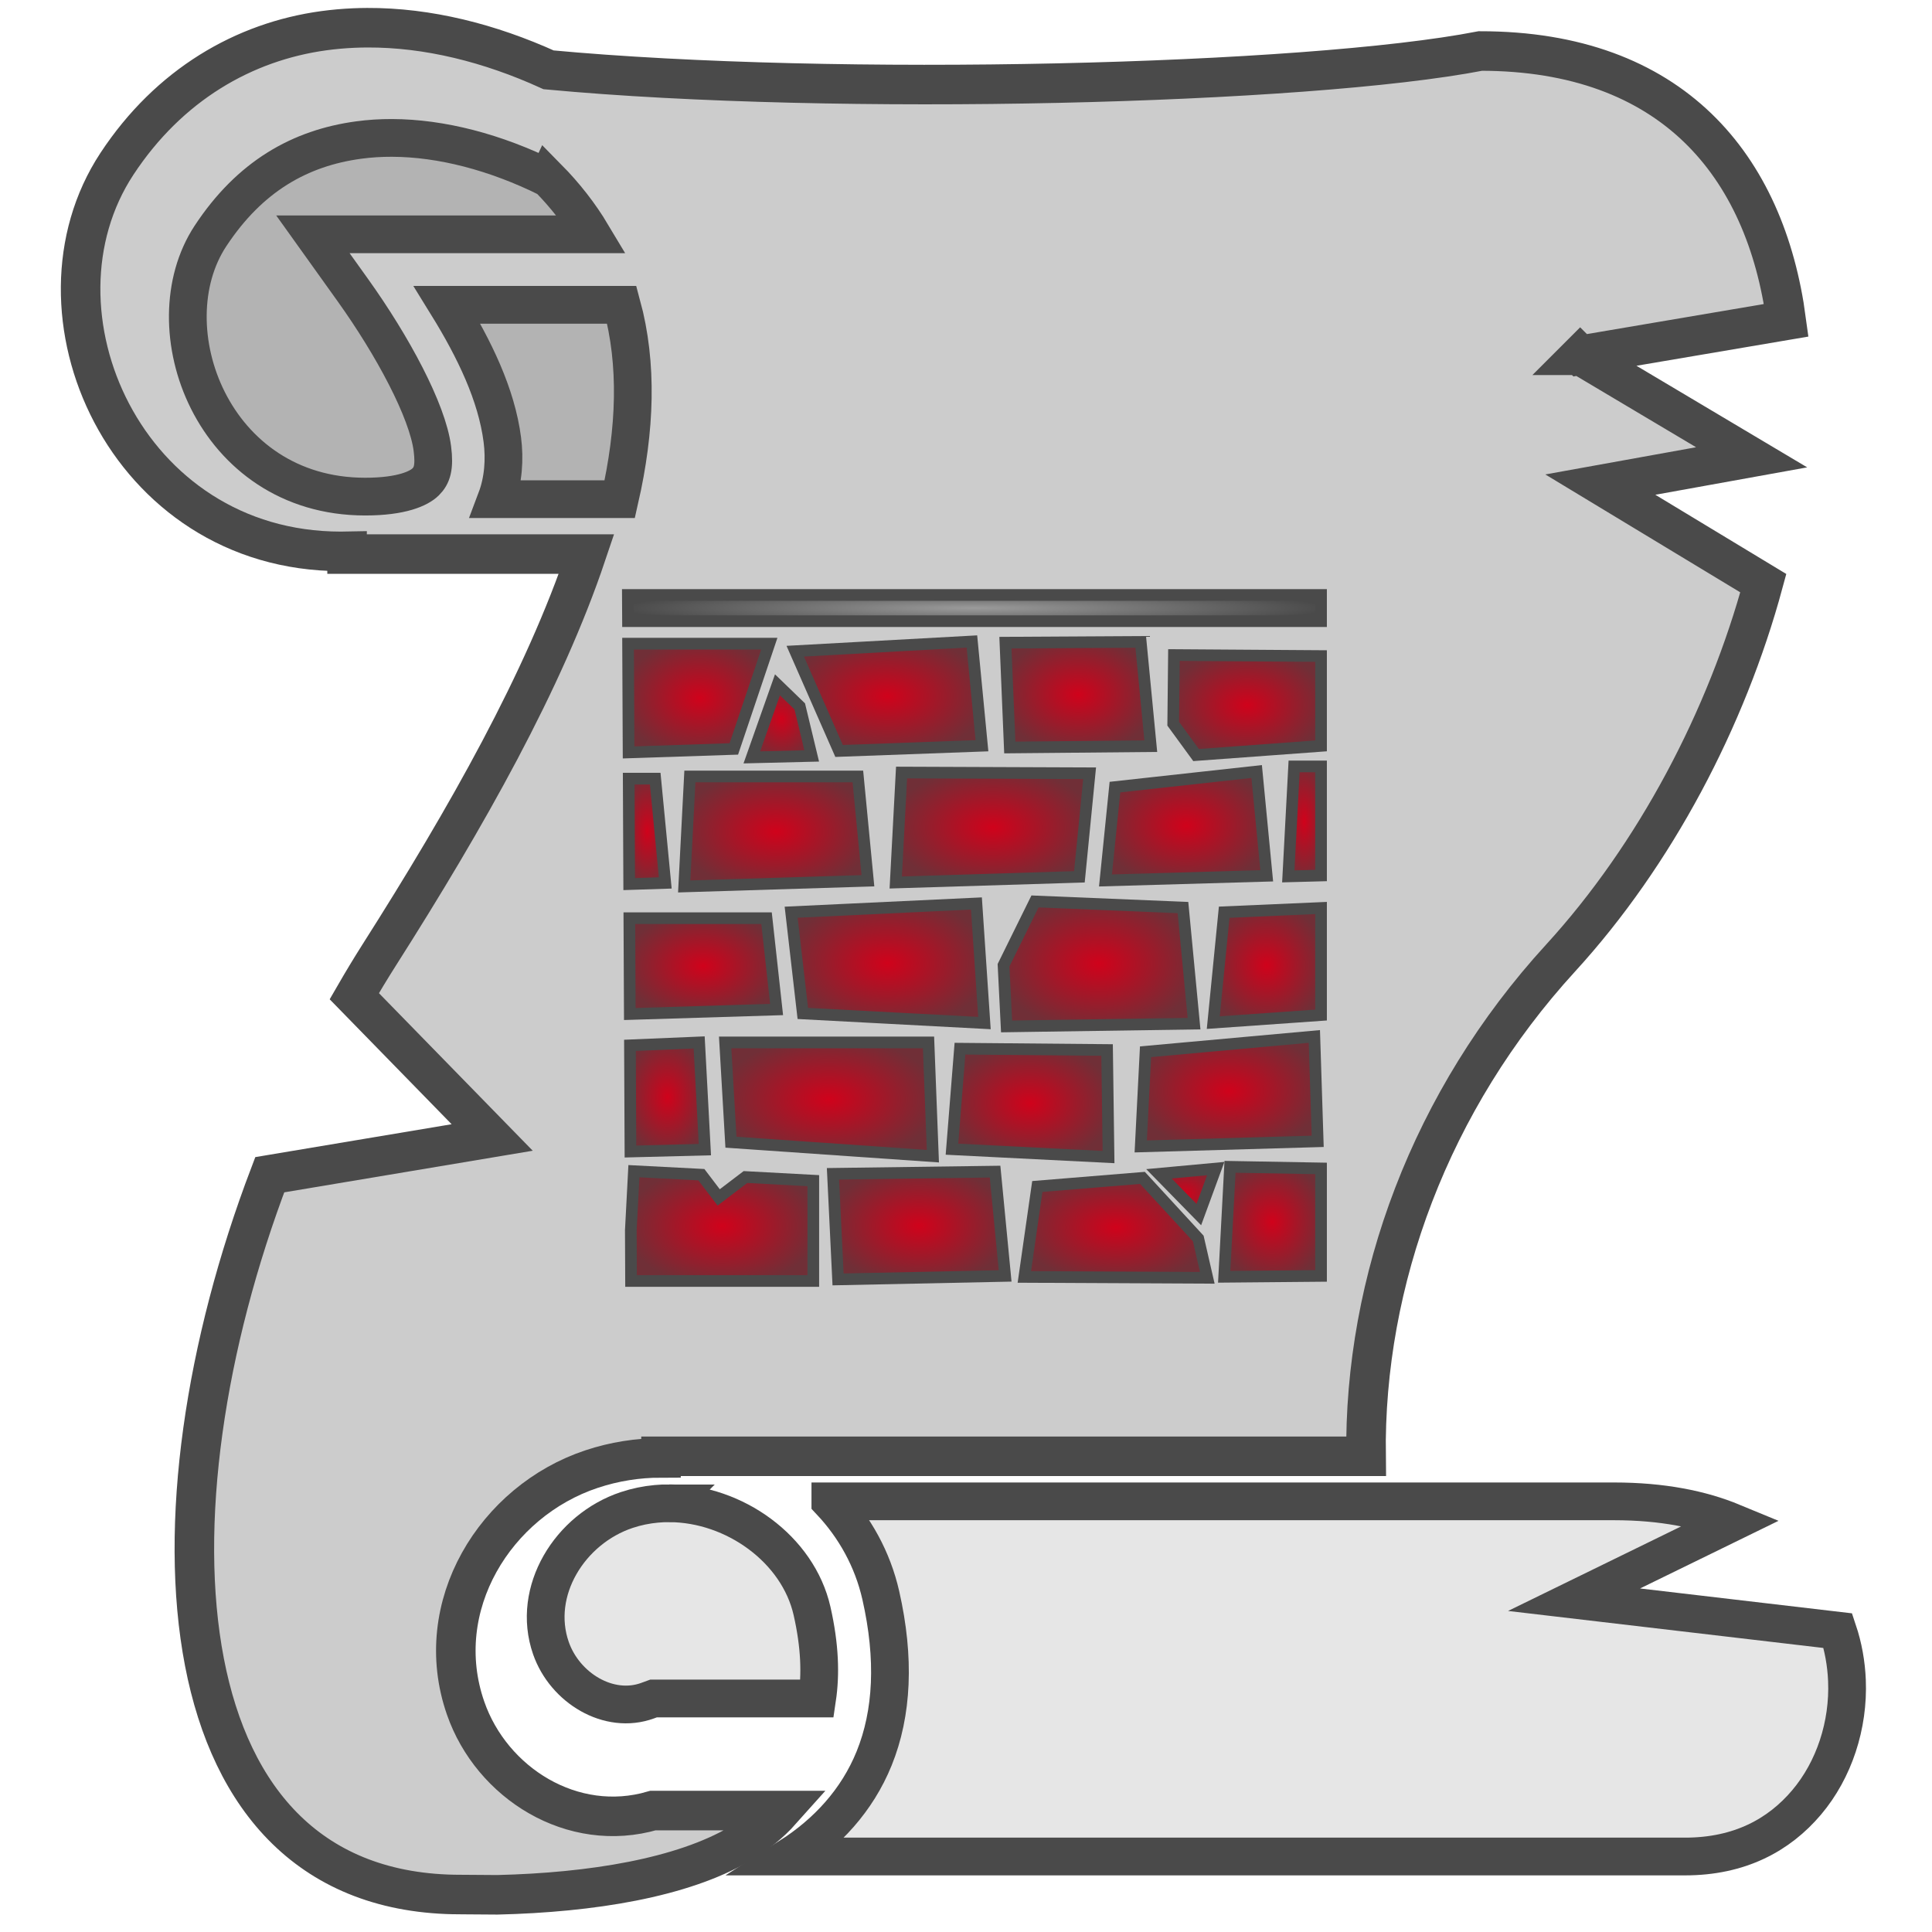 <?xml version="1.0" encoding="UTF-8" standalone="no"?>
<svg
   viewBox="0 0 512 512"
   style="height: 64px; width: 64px;"
   version="1.1"
   id="svg42"
   sodipodi:docname="spell-cercle-de-la-main.svg"
   inkscape:version="1.1 (ce6663b3b7, 2021-05-25)"
   inkscape:export-filename="/home/plic/Téléchargements/spell-cercle-de-la-main.png"
   inkscape:export-xdpi="24"
   inkscape:export-ydpi="24"
   xmlns:inkscape="http://www.inkscape.org/namespaces/inkscape"
   xmlns:sodipodi="http://sodipodi.sourceforge.net/DTD/sodipodi-0.dtd"
   xmlns="http://www.w3.org/2000/svg"
   xmlns:svg="http://www.w3.org/2000/svg"
   xmlns:rdf="http://www.w3.org/1999/02/22-rdf-syntax-ns#"
   xmlns:cc="http://creativecommons.org/ns#"
   xmlns:dc="http://purl.org/dc/elements/1.1/">
  <defs
     id="defs46">
    <radialGradient
       id="gradient-2"
       gradientTransform="scale(0.997,1.003)"
       cx="265.711"
       cy="259.123"
       fx="265.711"
       fy="259.123"
       r="239.52"
       gradientUnits="userSpaceOnUse">
      <stop
         id="stop818"
         stop-opacity="1"
         stop-color="#d0021b"
         offset="0%" />
      <stop
         id="stop820"
         stop-opacity="1"
         stop-color="#f5a623"
         offset="100%" />
    </radialGradient>
    <radialGradient
       id="gradient-3"
       gradientTransform="scale(1.07,0.934)"
       cx="310.523"
       cy="309.451"
       fx="310.523"
       fy="309.451"
       r="54.622"
       gradientUnits="userSpaceOnUse">
      <stop
         id="stop823"
         stop-opacity="1"
         stop-color="#d0021b"
         offset="0%" />
      <stop
         id="stop825"
         stop-opacity="1"
         stop-color="#f5a623"
         offset="100%" />
    </radialGradient>
    <radialGradient
       id="gradient-4"
       gradientTransform="scale(0.786,1.272)"
       cx="544.913"
       cy="254.804"
       fx="544.913"
       fy="254.804"
       r="66.244"
       gradientUnits="userSpaceOnUse">
      <stop
         id="stop828"
         stop-opacity="1"
         stop-color="#d0021b"
         offset="0%" />
      <stop
         id="stop830"
         stop-opacity="1"
         stop-color="#f5a623"
         offset="100%" />
    </radialGradient>
    <radialGradient
       id="gradient-5"
       gradientTransform="scale(0.87,1.15)"
       cx="317.935"
       cy="286.306"
       fx="317.935"
       fy="286.306"
       r="41.782"
       gradientUnits="userSpaceOnUse">
      <stop
         id="stop833"
         stop-opacity="1"
         stop-color="#d0021b"
         offset="0%" />
      <stop
         id="stop835"
         stop-opacity="1"
         stop-color="#f5a623"
         offset="100%" />
    </radialGradient>
    <radialGradient
       id="gradient-6"
       gradientTransform="scale(0.817,1.224)"
       cx="468.884"
       cy="300.208"
       fx="468.884"
       fy="300.208"
       r="48.439"
       gradientUnits="userSpaceOnUse">
      <stop
         id="stop838"
         stop-opacity="1"
         stop-color="#d0021b"
         offset="0%" />
      <stop
         id="stop840"
         stop-opacity="1"
         stop-color="#f5a623"
         offset="100%" />
    </radialGradient>
    <radialGradient
       id="gradient-7"
       gradientTransform="scale(0.949,1.053)"
       cx="319.025"
       cy="364.528"
       fx="319.025"
       fy="364.528"
       r="62.503"
       gradientUnits="userSpaceOnUse">
      <stop
         id="stop843"
         stop-opacity="1"
         stop-color="#d0021b"
         offset="0%" />
      <stop
         id="stop845"
         stop-opacity="1"
         stop-color="#f5a623"
         offset="100%" />
    </radialGradient>
    <radialGradient
       id="gradient-8"
       gradientTransform="scale(1.423,0.703)"
       cx="267.827"
       cy="614.752"
       fx="267.827"
       fy="614.752"
       r="65.812"
       gradientUnits="userSpaceOnUse">
      <stop
         id="stop848"
         stop-opacity="1"
         stop-color="#d0021b"
         offset="0%" />
      <stop
         id="stop850"
         stop-opacity="1"
         stop-color="#f5a623"
         offset="100%" />
    </radialGradient>
    <radialGradient
       id="delapouite-stone-wall-gradient-1">
      <stop
         offset="0%"
         stop-color="#c9c9c9"
         stop-opacity="1"
         id="stop1300" />
      <stop
         offset="100%"
         stop-color="#ffffff"
         stop-opacity="1"
         id="stop1302" />
    </radialGradient>
    <radialGradient
       id="delapouite-stone-wall-gradient-2"
       gradientTransform="scale(4.314,0.232)"
       cx="59.344"
       cy="138.058"
       fx="59.344"
       fy="138.058"
       r="56.086"
       gradientUnits="userSpaceOnUse">
      <stop
         offset="0%"
         stop-color="#9b9b9b"
         stop-opacity="1"
         id="stop1305" />
      <stop
         offset="100%"
         stop-color="#4a4a4a"
         stop-opacity="1"
         id="stop1307" />
    </radialGradient>
    <radialGradient
       id="delapouite-stone-wall-gradient-3"
       gradientTransform="scale(1.288,0.776)"
       cx="152.354"
       cy="119.132"
       fx="152.354"
       fy="119.132"
       r="53.775"
       gradientUnits="userSpaceOnUse">
      <stop
         offset="0%"
         stop-color="#d0021b"
         stop-opacity="1"
         id="stop1310" />
      <stop
         offset="100%"
         stop-color="#702f37"
         stop-opacity="1"
         id="stop1312" />
    </radialGradient>
    <radialGradient
       id="delapouite-stone-wall-gradient-4"
       gradientTransform="scale(1.16,0.862)"
       cx="282.187"
       cy="106.09"
       fx="282.187"
       fy="106.09"
       r="46.714"
       gradientUnits="userSpaceOnUse">
      <stop
         offset="0%"
         stop-color="#d0021b"
         stop-opacity="1"
         id="stop1315" />
      <stop
         offset="100%"
         stop-color="#702f37"
         stop-opacity="1"
         id="stop1317" />
    </radialGradient>
    <radialGradient
       id="delapouite-stone-wall-gradient-5"
       gradientTransform="scale(1.134,0.882)"
       cx="59.494"
       cy="106.443"
       fx="59.494"
       fy="106.443"
       r="46.967"
       gradientUnits="userSpaceOnUse">
      <stop
         offset="0%"
         stop-color="#d0021b"
         stop-opacity="1"
         id="stop1320" />
      <stop
         offset="100%"
         stop-color="#702f37"
         stop-opacity="1"
         id="stop1322" />
    </radialGradient>
    <radialGradient
       id="delapouite-stone-wall-gradient-6"
       gradientTransform="scale(1.194,0.838)"
       cx="371.277"
       cy="117.751"
       fx="371.277"
       fy="117.751"
       r="45.866"
       gradientUnits="userSpaceOnUse">
      <stop
         offset="0%"
         stop-color="#d0021b"
         stop-opacity="1"
         id="stop1325" />
      <stop
         offset="100%"
         stop-color="#702f37"
         stop-opacity="1"
         id="stop1327" />
    </radialGradient>
    <radialGradient
       id="delapouite-stone-wall-gradient-7"
       gradientTransform="scale(0.921,1.086)"
       cx="134.047"
       cy="99.492"
       fx="134.047"
       fy="99.492"
       r="28.159"
       gradientUnits="userSpaceOnUse">
      <stop
         offset="0%"
         stop-color="#d0021b"
         stop-opacity="1"
         id="stop1330" />
      <stop
         offset="100%"
         stop-color="#702f37"
         stop-opacity="1"
         id="stop1332" />
    </radialGradient>
    <radialGradient
       id="delapouite-stone-wall-gradient-8"
       gradientTransform="scale(0.606,1.65)"
       cx="796.206"
       cy="108.206"
       fx="796.206"
       fy="108.206"
       r="25.342"
       gradientUnits="userSpaceOnUse">
      <stop
         offset="0%"
         stop-color="#d0021b"
         stop-opacity="1"
         id="stop1335" />
      <stop
         offset="100%"
         stop-color="#702f37"
         stop-opacity="1"
         id="stop1337" />
    </radialGradient>
    <radialGradient
       id="delapouite-stone-wall-gradient-9"
       gradientTransform="scale(1.198,0.835)"
       cx="335.126"
       cy="217.3"
       fx="335.126"
       fy="217.3"
       r="49.907"
       gradientUnits="userSpaceOnUse">
      <stop
         offset="0%"
         stop-color="#d0021b"
         stop-opacity="1"
         id="stop1340" />
      <stop
         offset="100%"
         stop-color="#702f37"
         stop-opacity="1"
         id="stop1342" />
    </radialGradient>
    <radialGradient
       id="delapouite-stone-wall-gradient-10"
       gradientTransform="scale(1.302,0.768)"
       cx="206.377"
       cy="237.834"
       fx="206.377"
       fy="237.834"
       r="54.442"
       gradientUnits="userSpaceOnUse">
      <stop
         offset="0%"
         stop-color="#d0021b"
         stop-opacity="1"
         id="stop1345" />
      <stop
         offset="100%"
         stop-color="#702f37"
         stop-opacity="1"
         id="stop1347" />
    </radialGradient>
    <radialGradient
       id="delapouite-stone-wall-gradient-11"
       gradientTransform="scale(1.269,0.788)"
       cx="94.479"
       cy="235.347"
       fx="94.479"
       fy="235.347"
       r="53.077"
       gradientUnits="userSpaceOnUse">
      <stop
         offset="0%"
         stop-color="#d0021b"
         stop-opacity="1"
         id="stop1350" />
      <stop
         offset="100%"
         stop-color="#702f37"
         stop-opacity="1"
         id="stop1352" />
    </radialGradient>
    <radialGradient
       id="delapouite-stone-wall-gradient-12"
       gradientTransform="scale(0.645,1.55)"
       cx="48.687"
       cy="119.571"
       fx="48.687"
       fy="119.571"
       r="25.973"
       gradientUnits="userSpaceOnUse">
      <stop
         offset="0%"
         stop-color="#d0021b"
         stop-opacity="1"
         id="stop1355" />
      <stop
         offset="100%"
         stop-color="#702f37"
         stop-opacity="1"
         id="stop1357" />
    </radialGradient>
    <radialGradient
       id="delapouite-stone-wall-gradient-13"
       gradientTransform="scale(1.217,0.821)"
       cx="280.591"
       cy="336.32"
       fx="280.591"
       fy="336.32"
       r="57.191"
       gradientUnits="userSpaceOnUse">
      <stop
         offset="0%"
         stop-color="#d0021b"
         stop-opacity="1"
         id="stop1360" />
      <stop
         offset="100%"
         stop-color="#702f37"
         stop-opacity="1"
         id="stop1362" />
    </radialGradient>
    <radialGradient
       id="delapouite-stone-wall-gradient-14"
       gradientTransform="scale(1.25,0.8)"
       cx="157.156"
       cy="344.88"
       fx="157.156"
       fy="344.88"
       r="56.576"
       gradientUnits="userSpaceOnUse">
      <stop
         offset="0%"
         stop-color="#d0021b"
         stop-opacity="1"
         id="stop1365" />
      <stop
         offset="100%"
         stop-color="#702f37"
         stop-opacity="1"
         id="stop1367" />
    </radialGradient>
    <radialGradient
       id="delapouite-stone-wall-gradient-15"
       gradientTransform="scale(0.972,1.028)"
       cx="469.759"
       cy="269.658"
       fx="469.759"
       fy="269.658"
       r="42.395"
       gradientUnits="userSpaceOnUse">
      <stop
         offset="0%"
         stop-color="#d0021b"
         stop-opacity="1"
         id="stop1370" />
      <stop
         offset="100%"
         stop-color="#702f37"
         stop-opacity="1"
         id="stop1372" />
    </radialGradient>
    <radialGradient
       id="delapouite-stone-wall-gradient-16"
       gradientTransform="scale(1.217,0.821)"
       cx="57.394"
       cy="338.266"
       fx="57.394"
       fy="338.266"
       r="44.997"
       gradientUnits="userSpaceOnUse">
      <stop
         offset="0%"
         stop-color="#d0021b"
         stop-opacity="1"
         id="stop1375" />
      <stop
         offset="100%"
         stop-color="#702f37"
         stop-opacity="1"
         id="stop1377" />
    </radialGradient>
    <radialGradient
       id="delapouite-stone-wall-gradient-17"
       gradientTransform="scale(1.243,0.804)"
       cx="346.569"
       cy="452.241"
       fx="346.569"
       fy="452.241"
       r="52.214"
       gradientUnits="userSpaceOnUse">
      <stop
         offset="0%"
         stop-color="#d0021b"
         stop-opacity="1"
         id="stop1380" />
      <stop
         offset="100%"
         stop-color="#702f37"
         stop-opacity="1"
         id="stop1382" />
    </radialGradient>
    <radialGradient
       id="delapouite-stone-wall-gradient-18"
       gradientTransform="scale(0.847,1.181)"
       cx="53.524"
       cy="311.393"
       fx="53.524"
       fy="311.393"
       r="35.223"
       gradientUnits="userSpaceOnUse">
      <stop
         offset="0%"
         stop-color="#d0021b"
         stop-opacity="1"
         id="stop1385" />
      <stop
         offset="100%"
         stop-color="#702f37"
         stop-opacity="1"
         id="stop1387" />
    </radialGradient>
    <radialGradient
       id="delapouite-stone-wall-gradient-19"
       gradientTransform="scale(1.322,0.756)"
       cx="118.108"
       cy="488.395"
       fx="118.108"
       fy="488.395"
       r="57.115"
       gradientUnits="userSpaceOnUse">
      <stop
         offset="0%"
         stop-color="#d0021b"
         stop-opacity="1"
         id="stop1390" />
      <stop
         offset="100%"
         stop-color="#702f37"
         stop-opacity="1"
         id="stop1392" />
    </radialGradient>
    <radialGradient
       id="delapouite-stone-wall-gradient-20"
       gradientTransform="scale(1.184,0.845)"
       cx="248.476"
       cy="440.235"
       fx="248.476"
       fy="440.235"
       r="48.928"
       gradientUnits="userSpaceOnUse">
      <stop
         offset="0%"
         stop-color="#d0021b"
         stop-opacity="1"
         id="stop1395" />
      <stop
         offset="100%"
         stop-color="#702f37"
         stop-opacity="1"
         id="stop1397" />
    </radialGradient>
    <radialGradient
       id="delapouite-stone-wall-gradient-21"
       gradientTransform="scale(0.945,1.058)"
       cx="487.262"
       cy="428.568"
       fx="487.262"
       fy="428.568"
       r="39.519"
       gradientUnits="userSpaceOnUse">
      <stop
         offset="0%"
         stop-color="#d0021b"
         stop-opacity="1"
         id="stop1400" />
      <stop
         offset="100%"
         stop-color="#702f37"
         stop-opacity="1"
         id="stop1402" />
    </radialGradient>
    <radialGradient
       id="delapouite-stone-wall-gradient-22"
       gradientTransform="scale(1.111,0.9)"
       cx="360.776"
       cy="482.124"
       fx="360.776"
       fy="482.124"
       r="24.158"
       gradientUnits="userSpaceOnUse">
      <stop
         offset="0%"
         stop-color="#d0021b"
         stop-opacity="1"
         id="stop1405" />
      <stop
         offset="100%"
         stop-color="#702f37"
         stop-opacity="1"
         id="stop1407" />
    </radialGradient>
    <radialGradient
       id="delapouite-stone-wall-gradient-23"
       gradientTransform="scale(1.263,0.792)"
       cx="65.539"
       cy="576.033"
       fx="65.539"
       fy="576.033"
       r="52.781"
       gradientUnits="userSpaceOnUse">
      <stop
         offset="0%"
         stop-color="#d0021b"
         stop-opacity="1"
         id="stop1410" />
      <stop
         offset="100%"
         stop-color="#702f37"
         stop-opacity="1"
         id="stop1412" />
    </radialGradient>
    <radialGradient
       id="delapouite-stone-wall-gradient-24"
       gradientTransform="scale(1.242,0.805)"
       cx="175.535"
       cy="566.47"
       fx="175.535"
       fy="566.47"
       r="51.023"
       gradientUnits="userSpaceOnUse">
      <stop
         offset="0%"
         stop-color="#d0021b"
         stop-opacity="1"
         id="stop1415" />
      <stop
         offset="100%"
         stop-color="#702f37"
         stop-opacity="1"
         id="stop1417" />
    </radialGradient>
    <radialGradient
       id="delapouite-stone-wall-gradient-25"
       gradientTransform="scale(1.327,0.753)"
       cx="266.194"
       cy="607.141"
       fx="266.194"
       fy="607.141"
       r="50.947"
       gradientUnits="userSpaceOnUse">
      <stop
         offset="0%"
         stop-color="#d0021b"
         stop-opacity="1"
         id="stop1420" />
      <stop
         offset="100%"
         stop-color="#702f37"
         stop-opacity="1"
         id="stop1422" />
    </radialGradient>
  </defs>
  <sodipodi:namedview
     pagecolor="#ffffff"
     bordercolor="#666666"
     borderopacity="1"
     objecttolerance="10"
     gridtolerance="10"
     guidetolerance="10"
     inkscape:pageopacity="0"
     inkscape:pageshadow="2"
     inkscape:window-width="1489"
     inkscape:window-height="911"
     id="namedview44"
     showgrid="false"
     inkscape:zoom="0.4609375"
     inkscape:cx="-271.18644"
     inkscape:cy="62.915255"
     inkscape:window-x="2404"
     inkscape:window-y="139"
     inkscape:window-maximized="0"
     inkscape:current-layer="svg42"
     inkscape:pagecheckerboard="0" />
  <path
     d="m 97.286,7.344 c -1.171,0.005 -2.341,0.034 -3.508,0.084 C 91.11,7.543 88.453,7.778 85.812,8.138 64.682,11.016 44.785,22.457 30.991,43.415 5.204,82.599 33.29,146.117 90.318,146.117 c 0.562,0 1.108,-0.013 1.659,-0.023 v 0.738 h 63.455 c -11.271,33.521 -31.744,69.774 -54.951,106.27 -2.265,3.562 -4.457,7.206 -6.59,10.903 l 36.542,37.438 -58.948,9.873 C 37.196,401.382 42.757,502.076 122.066,502.076 v -0.002 l 9.754,0.069 c 24.967,-0.597 48.962,-4.503 64.251,-13.502 4.373,-2.575 7.994,-5.487 10.966,-8.822 h -33.994 c -21.3,6.234 -42.747,-7.271 -49.657,-27.159 -9.383,-27 7.879,-54.858 33.388,-63.336 6.08,-2.022 12.282,-2.969 18.403,-2.969 v -0.425 h 186.839 c -0.597,-46.522 17.13,-94.425 51.531,-132.012 25.098,-27.425 44.035,-63.517 53.748,-99.371 l -43.192,-26.122 40.098,-7.236 -45.439,-27.038 h -0.005 l 0.002,-0.002 0.002,0.002 54.614,-9.272 C 467.892,43.877 443.158,13.515 392.312,13.515 346.336,22.448 221.627,25.623 145.385,18.504 129.786,11.419 113.38,7.27 97.286,7.344 Z"
     class=""
     id="path2"
     inkscape:connector-curvature="0"
     style="fill:#cccccc;fill-opacity:1;stroke:#4a4a4a;stroke-width:10.477;stroke-opacity:1" />
  <path
     d="m 103.896,36.547 c 13.137,0.043 27.407,3.804 41.247,10.63 l 0.033,-0.07 c 4.667,4.735 8.542,9.737 11.68,14.985 H 82.92 l 10.574,14.78 c 10.608,14.83 19.803,31.99 21.09,42.024 0.643,5.017 -0.11,7.167 -1.814,8.836 -1.705,1.67 -6.228,3.875 -15.99,3.875 -40.587,0 -56.878,-44.952 -41.012,-69.06 C 66.238,46.64 79.582,39.22 95.002,37.12 c 2.89,-0.395 5.863,-0.583 8.894,-0.573 z"
     class=""
     id="path4"
     inkscape:connector-curvature="0"
     style="fill:#b3b3b3;fill-opacity:1;stroke:#4a4a4a;stroke-width:10;stroke-opacity:1" />
  <path
     d="m 118.5,80.78 h 46.28 c 4.275,15.734 3.656,33.07 -0.544,51.51 H 131.52 c 1.9,-5.027 2.268,-10.574 1.6,-15.77 -1.527,-11.913 -7.405,-24.065 -14.62,-35.74 z"
     class=""
     id="path6"
     inkscape:connector-curvature="0"
     style="fill:#b3b3b3;fill-opacity:1;stroke:#4a4a4a;stroke-width:10;stroke-opacity:1" />
  <path
     d="m 220.053,397.875 c 6.44,6.84 11.192,15.31 13.37,24.914 3.797,16.736 3.092,31.208 -1.767,43.204 -4.526,11.175 -12.576,19.79 -22.29,26 h 237.19 c 14.448,0 24.887,-5.678 32.2,-14.318 7.312,-8.64 11.2,-20.514 10.705,-32.352 -0.186,-4.473 -0.978,-8.913 -2.407,-13.18 l -69.91,-8.205 42.017,-20.528 c -8.32,-3.442 -18.64,-5.537 -31.375,-5.537 H 220.053 Z"
     class="selected"
     id="path8"
     inkscape:connector-curvature="0"
     style="fill:#e6e6e6;fill-opacity:1;stroke:#4a4a4a;stroke-width:10;stroke-opacity:1" />
  <path
     d="m 177.385,398.381 c -1.152,-0.003 -2.306,0.048 -3.457,0.153 -2.633,0.242 -5.256,0.775 -7.824,1.63 -15.11,5.02 -25.338,21.54 -20.11,36.583 3.673,10.57 15.347,17.71 25.654,13.938 l 1.555,-0.57 h 43.354 c 0.946,-6.36 0.754,-13.882 -1.358,-23.192 -3.71,-16.358 -20.543,-28.483 -37.815,-28.54 z"
     class=""
     id="path10"
     inkscape:connector-curvature="0"
     style="fill:#e6e6e6;fill-opacity:1;stroke:#4a4a4a;stroke-width:10;stroke-opacity:1" />
  <g
     font-size="42"
     font-style="normal"
     font-weight="bold"
     class=""
     transform="translate(620.59,120.642)"
     style="font-style:normal;font-weight:bold;font-size:42px;font-family:Arial, Helvetica, sans-serif;text-anchor:middle"
     id="g40">
    <flowRoot
       xml:space="preserve"
       id="flowRoot858"
       style="font-style:normal;font-weight:normal;font-size:40px;line-height:1.25;font-family:sans-serif;letter-spacing:0px;word-spacing:0px;fill:#000000;fill-opacity:1;stroke:none"
       transform="translate(-290,-103)"><flowRegion
         id="flowRegion860"><rect
           id="rect862"
           width="95.112"
           height="106.617"
           x="265.393"
           y="137.689" /></flowRegion><flowPara
         id="flowPara864" /></flowRoot>
  </g>
  <g
     id="g1475"
     transform="matrix(0.386,0,0,0.386,159.408,148.797)">
    <path
       d="m 18.08,23 0.1,18 H 494 V 23 Z"
       class=""
       fill="url(#delapouite-stone-wall-gradient-2)"
       stroke="#4a4a4a"
       stroke-opacity="1"
       stroke-width="8"
       id="path1427"
       style="fill:url(#delapouite-stone-wall-gradient-2)" />
    <path
       d="M 254.3,54.93 133,61.6 l 30.1,68.5 98.1,-3.6 z"
       class=""
       fill="url(#delapouite-stone-wall-gradient-3)"
       stroke="#4a4a4a"
       stroke-opacity="1"
       stroke-width="8"
       id="path1429"
       style="fill:url(#delapouite-stone-wall-gradient-3)" />
    <path
       d="m 370.2,55.21 -92.9,0.53 3,71.96 96.8,-0.9 z"
       class=""
       fill="url(#delapouite-stone-wall-gradient-4)"
       stroke="#4a4a4a"
       stroke-opacity="1"
       stroke-width="8"
       id="path1431"
       style="fill:url(#delapouite-stone-wall-gradient-4)" />
    <path
       d="m 18.23,56.43 0.35,74.67 72.27,-2.4 24.35,-72.27 z"
       class=""
       fill="url(#delapouite-stone-wall-gradient-5)"
       stroke="#4a4a4a"
       stroke-opacity="1"
       stroke-width="8"
       id="path1433"
       style="fill:url(#delapouite-stone-wall-gradient-5)" />
    <path
       d="m 393,64.24 -0.5,47.16 15.7,21.5 85.8,-6.3 V 64.93 Z"
       class=""
       fill="url(#delapouite-stone-wall-gradient-6)"
       stroke="#4a4a4a"
       stroke-opacity="1"
       stroke-width="8"
       id="path1435"
       style="fill:url(#delapouite-stone-wall-gradient-6)" />
    <path
       d="m 120.8,84.68 -17.6,49.82 41.1,-1 -8.2,-34.02 z"
       class=""
       fill="url(#delapouite-stone-wall-gradient-7)"
       stroke="#4a4a4a"
       stroke-opacity="1"
       stroke-width="8"
       id="path1437"
       style="fill:url(#delapouite-stone-wall-gradient-7)" />
    <path
       d="m 475.5,140.7 -4,75.5 22.5,-0.6 v -74.9 z"
       class=""
       fill="url(#delapouite-stone-wall-gradient-8)"
       stroke="#4a4a4a"
       stroke-opacity="1"
       stroke-width="8"
       id="path1439"
       style="fill:url(#delapouite-stone-wall-gradient-8)" />
    <path
       d="M 449.8,144.2 352.5,154.9 346,219 456.7,215.8 Z"
       class=""
       fill="url(#delapouite-stone-wall-gradient-9)"
       stroke="#4a4a4a"
       stroke-opacity="1"
       stroke-width="8"
       id="path1441"
       style="fill:url(#delapouite-stone-wall-gradient-9)" />
    <path
       d="m 206,144.9 -4,75.5 126.1,-3.9 7,-71.1 z"
       class=""
       fill="url(#delapouite-stone-wall-gradient-10)"
       stroke="#4a4a4a"
       stroke-opacity="1"
       stroke-width="8"
       id="path1443"
       style="fill:url(#delapouite-stone-wall-gradient-10)" />
    <path
       d="m 60.67,147.6 -3.9,75.5 126.13,-3.9 -6.9,-71.6 z"
       class=""
       fill="url(#delapouite-stone-wall-gradient-11)"
       stroke="#4a4a4a"
       stroke-opacity="1"
       stroke-width="8"
       id="path1445"
       style="fill:url(#delapouite-stone-wall-gradient-11)" />
    <path
       d="m 18.67,149.1 0.33,72.4 24.77,-0.8 -6.9,-71.6 z"
       class=""
       fill="url(#delapouite-stone-wall-gradient-12)"
       stroke="#4a4a4a"
       stroke-opacity="1"
       stroke-width="8"
       id="path1447"
       style="fill:url(#delapouite-stone-wall-gradient-12)" />
    <path
       d="m 297.6,233.4 -21.6,43.8 2.1,42 128.7,-1.9 -7.6,-79.7 z"
       class=""
       fill="url(#delapouite-stone-wall-gradient-13)"
       stroke="#4a4a4a"
       stroke-opacity="1"
       stroke-width="8"
       id="path1449"
       style="fill:url(#delapouite-stone-wall-gradient-13)" />
    <path
       d="m 257.4,234.8 -127.2,6 8,69.5 124.7,6.6 z"
       class=""
       fill="url(#delapouite-stone-wall-gradient-14)"
       stroke="#4a4a4a"
       stroke-opacity="1"
       stroke-width="8"
       id="path1451"
       style="fill:url(#delapouite-stone-wall-gradient-14)" />
    <path
       d="m 494,237.9 -66.5,2.9 -7.5,75.8 74,-5.2 z"
       class=""
       fill="url(#delapouite-stone-wall-gradient-15)"
       stroke="#4a4a4a"
       stroke-opacity="1"
       stroke-width="8"
       id="path1453"
       style="fill:url(#delapouite-stone-wall-gradient-15)" />
    <path
       d="m 19.11,244.9 0.31,65.8 100.78,-3.1 -6.9,-62.7 z"
       class=""
       fill="url(#delapouite-stone-wall-gradient-16)"
       stroke="#4a4a4a"
       stroke-opacity="1"
       stroke-width="8"
       id="path1455"
       style="fill:url(#delapouite-stone-wall-gradient-16)" />
    <path
       d="m 489.4,326.1 -115.9,10.5 -3.3,65 121.5,-3.5 z"
       class=""
       fill="url(#delapouite-stone-wall-gradient-17)"
       stroke="#4a4a4a"
       stroke-opacity="1"
       stroke-width="8"
       id="path1457"
       style="fill:url(#delapouite-stone-wall-gradient-17)" />
    <path
       d="m 67.04,330.2 -47.52,2 0.34,72.9 51.1,-1.3 z"
       class=""
       fill="url(#delapouite-stone-wall-gradient-18)"
       stroke="#4a4a4a"
       stroke-opacity="1"
       stroke-width="8"
       id="path1459"
       style="fill:url(#delapouite-stone-wall-gradient-18)" />
    <path
       d="m 84.88,330.2 3.98,68.5 138.64,9.6 -3,-78.1 z"
       class=""
       fill="url(#delapouite-stone-wall-gradient-19)"
       stroke="#4a4a4a"
       stroke-opacity="1"
       stroke-width="8"
       id="path1461"
       style="fill:url(#delapouite-stone-wall-gradient-19)" />
    <path
       d="m 246.1,334.5 -5.5,69 107.5,5.4 -1,-73.5 z"
       class=""
       fill="url(#delapouite-stone-wall-gradient-20)"
       stroke="#4a4a4a"
       stroke-opacity="1"
       stroke-width="8"
       id="path1463"
       style="fill:url(#delapouite-stone-wall-gradient-20)" />
    <path
       d="m 431.5,415.6 -4,75.5 66.5,-0.6 v -73.8 z"
       class=""
       fill="url(#delapouite-stone-wall-gradient-21)"
       stroke="#4a4a4a"
       stroke-opacity="1"
       stroke-width="8"
       id="path1465"
       style="fill:url(#delapouite-stone-wall-gradient-21)" />
    <path
       d="m 421.7,416.8 -39,3.6 27.4,28 z"
       class=""
       fill="url(#delapouite-stone-wall-gradient-22)"
       stroke="#4a4a4a"
       stroke-opacity="1"
       stroke-width="8"
       id="path1467"
       style="fill:url(#delapouite-stone-wall-gradient-22)" />
    <path
       d="m 22.24,418.6 -2.13,40.6 0.16,34.8 H 145.4 v -68.9 l -46.56,-2.5 -18.4,14 L 68.56,421 Z"
       class=""
       fill="url(#delapouite-stone-wall-gradient-23)"
       stroke="#4a4a4a"
       stroke-opacity="1"
       stroke-width="8"
       id="path1469"
       style="fill:url(#delapouite-stone-wall-gradient-23)" />
    <path
       d="m 270.2,418.9 -111.3,1.5 3.5,72.5 114.7,-2.4 z"
       class=""
       fill="url(#delapouite-stone-wall-gradient-24)"
       stroke="#4a4a4a"
       stroke-opacity="1"
       stroke-width="8"
       id="path1471"
       style="fill:url(#delapouite-stone-wall-gradient-24)" />
    <path
       d="m 371.4,423.2 -72.2,5.9 -8.9,62.1 125.6,0.6 -6.2,-27 z"
       class="selected"
       fill="url(#delapouite-stone-wall-gradient-25)"
       stroke="#4a4a4a"
       stroke-opacity="1"
       stroke-width="8"
       id="path1473"
       style="fill:url(#delapouite-stone-wall-gradient-25)" />
  </g>
</svg>
